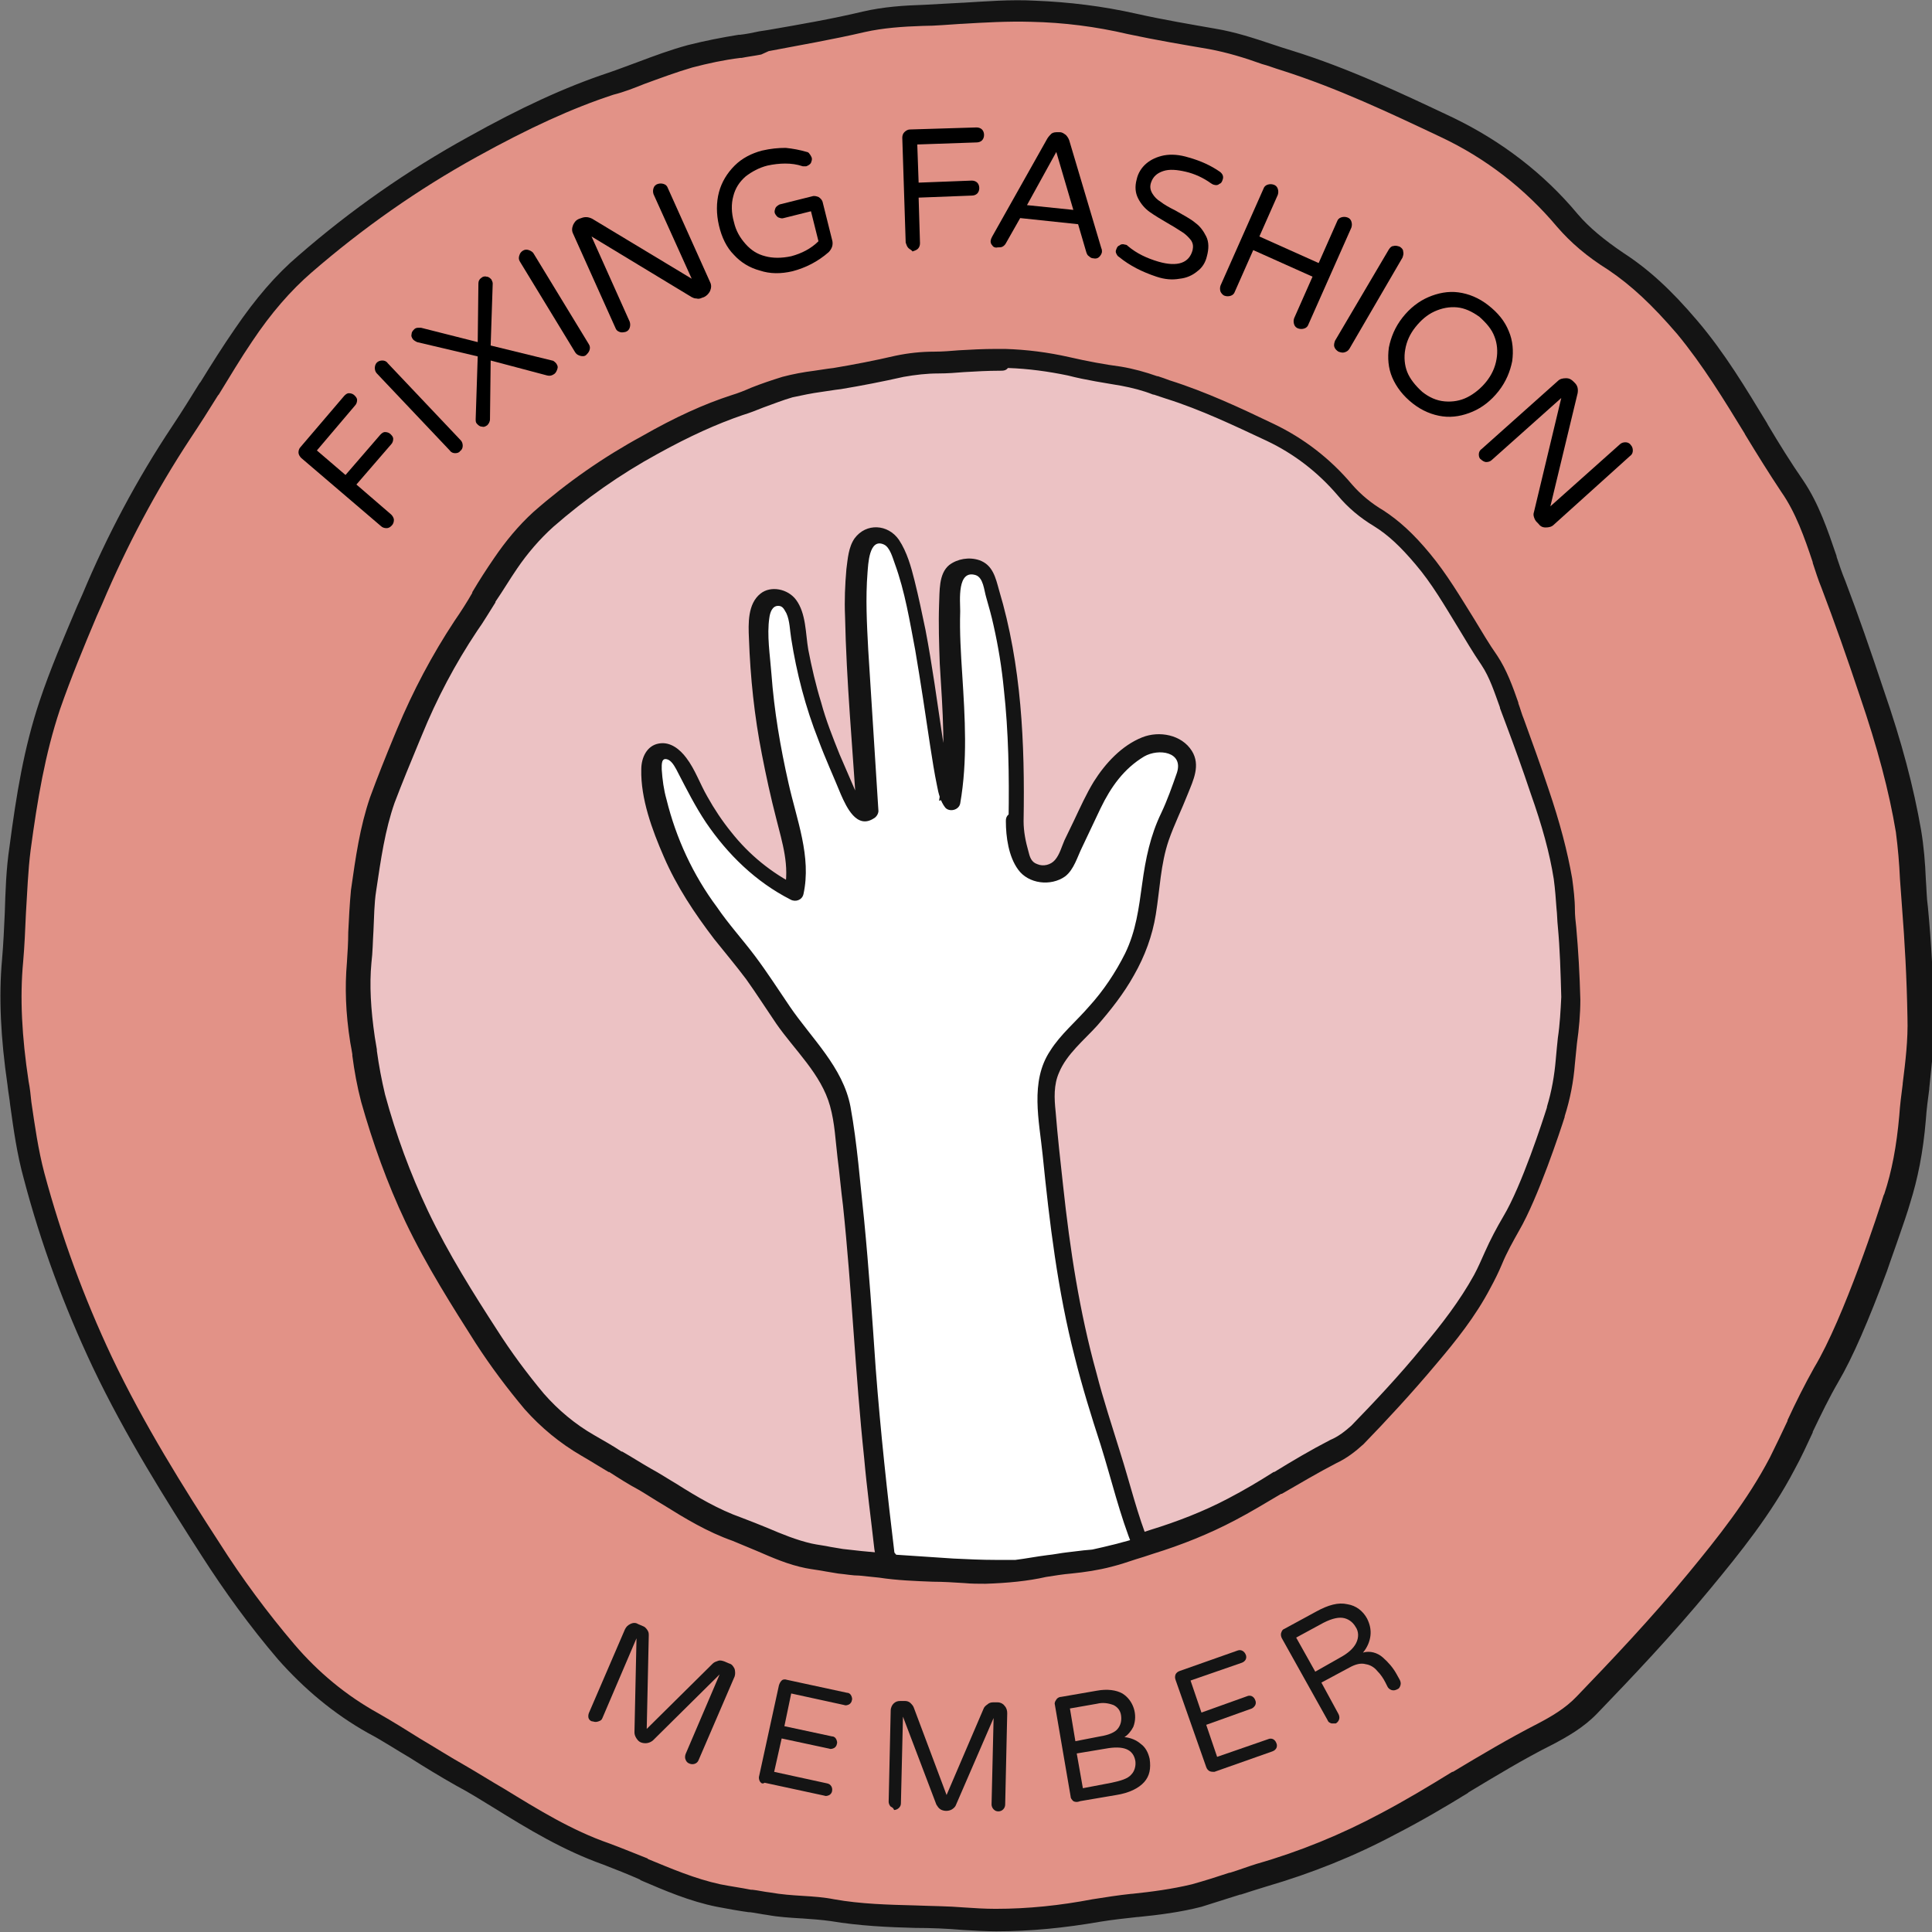<?xml version="1.0" encoding="utf-8"?>
<!-- Generator: Adobe Illustrator 25.0.0, SVG Export Plug-In . SVG Version: 6.00 Build 0)  -->
<svg version="1.1" id="Layer_1" xmlns="http://www.w3.org/2000/svg" xmlns:xlink="http://www.w3.org/1999/xlink" x="0px" y="0px"
	 viewBox="0 0 283.5 283.5" style="enable-background:new 0 0 283.5 283.5;" xml:space="preserve">
<rect x="0" y="0" width="283.5" height="283.5" fill="#808080" stroke="none"/>
<style type="text/css">
	.st0{fill:#FFFFFF;}
	.st1{fill:#ECC2C4;}
	.st2{fill:#E29287;}
	.st3{fill:#141414;}
</style>
<g id="Calque_1">
	<path class="st0" d="M230,133.5c-0.1-1.5-0.2-3-0.4-4.4c-0.7-3.9-1.7-8-3.4-12.9c-1.3-3.6-2.4-6.9-3.6-10.2
		c-0.3-0.8-0.6-1.6-0.9-2.5c-0.8-2.3-1.6-4.6-2.9-6.6c-1.2-1.8-2.4-3.7-3.5-5.5c-1.9-3.2-3.9-6.5-6.4-9.4c-2.3-2.8-4.3-4.6-6.4-6
		c-1.9-1.1-3.5-2.5-4.9-4.2c-3-3.5-6.7-6.4-10.9-8.4c-4.7-2.3-9.8-4.6-15.1-6.3c-0.6-0.2-1.2-0.4-1.8-0.6c-1.6-0.6-3.3-1.1-5-1.4
		c-2.3-0.4-5-0.8-7.7-1.4c-3-0.7-6-1.1-9.1-1.2c-0.4,0-0.9,0-1.3,0c-1.8,0-3.5,0.1-5.3,0.2c-1.2,0.1-2.5,0.2-3.7,0.2
		c-1.8,0-3.6,0.2-5.4,0.6c-3,0.7-6.1,1.3-9.1,1.8l-0.8,0.1c-0.7,0.1-1.3,0.2-2,0.3c-1.5,0.2-3,0.5-4.5,0.9c-1.5,0.4-3,1-4.5,1.5
		c-1,0.4-2,0.7-3,1.1c-3.9,1.3-8,3.2-12.8,5.9C90,68.4,84.8,72,80,76.2c-2.1,1.9-4,4.1-5.6,6.4c-1.1,1.6-2.2,3.3-3.2,5
		c-0.9,1.4-1.8,2.8-2.7,4.2c-3.2,4.9-6,10.1-8.3,15.5l-0.5,1.2c-1.2,2.9-2.5,5.9-3.5,8.8c-1.5,4.2-2.1,8.5-2.7,13.3
		c-0.3,2-0.3,4.1-0.4,6c-0.1,1.5-0.1,3-0.3,4.6c-0.3,3.4-0.1,7.1,0.5,11.3c0.1,0.6,0.2,1.3,0.3,1.9c0.3,2.2,0.7,4.5,1.2,6.6
		c1.6,6,3.7,11.8,6.4,17.3c3.1,6.4,6.8,12.4,10.2,17.6c2.1,3.3,4.5,6.5,7.1,9.6c2.2,2.6,4.9,4.8,7.8,6.5c1.3,0.8,2.7,1.6,4,2.4
		c1.4,0.9,2.9,1.8,4.3,2.6c1.2,0.7,2.5,1.5,3.7,2.2c3.1,1.9,6.4,3.9,9.9,5.1c1.3,0.5,2.5,1,3.7,1.5c2.2,0.9,4.4,1.9,6.8,2.4
		c1,0.2,2,0.4,2.9,0.5c0.6,0.1,1.2,0.2,1.8,0.3c1,0.1,1.9,0.2,2.9,0.3c1,0,2.1,0.1,3.1,0.3c2.5,0.4,5.1,0.5,7.7,0.6
		c1.5,0,3.1,0.1,4.7,0.2c3.6,0.3,7.4,0,12.1-0.8c1.3-0.2,2.5-0.4,3.8-0.5c1.9-0.2,3.8-0.5,5.6-0.9c1.2-0.3,2.4-0.7,3.5-1.1
		c0.8-0.3,1.7-0.6,2.6-0.8c4-1.2,8-2.8,11.7-4.7c2.3-1.2,4.6-2.6,6.8-4c2.6-1.6,5.3-3.2,8.1-4.6c1.3-0.6,2.5-1.5,3.6-2.5
		c3.2-3.4,7-7.4,10.6-11.7c2.7-3.3,5.6-6.8,7.7-10.8c0.6-1.1,1.1-2.3,1.7-3.5c0.8-1.7,1.6-3.4,2.6-5.1c3-5,6.5-16.1,6.6-16.4
		c0.7-2.4,1.2-4.9,1.4-7.4c0.1-1,0.2-2.1,0.3-3.1c0.3-2.1,0.4-4.1,0.5-6.2c-0.1-3.7-0.2-7.1-0.5-10.5
		C230.1,135.2,230.1,134.4,230,133.5z"/>
	<path class="st1" d="M230,133.5c-0.1-1.5-0.2-3-0.4-4.4c-0.7-3.9-1.7-8-3.4-12.9c-1.3-3.6-2.4-6.9-3.6-10.2
		c-0.3-0.8-0.6-1.6-0.9-2.5c-0.8-2.3-1.6-4.6-2.9-6.6c-1.2-1.8-2.4-3.7-3.5-5.5c-1.9-3.2-3.9-6.5-6.4-9.4c-2.3-2.8-4.3-4.6-6.4-6
		c-1.9-1.1-3.5-2.5-4.9-4.2c-3-3.5-6.7-6.4-10.9-8.4c-4.7-2.3-9.8-4.6-15.1-6.3c-0.6-0.2-1.2-0.4-1.8-0.6c-1.6-0.6-3.3-1.1-5-1.4
		c-2.3-0.4-5-0.8-7.7-1.4c-3-0.7-6-1.1-9.1-1.2c-0.4,0-0.9,0-1.3,0c-1.8,0-3.5,0.1-5.3,0.2c-1.2,0.1-2.5,0.2-3.7,0.2
		c-1.8,0-3.6,0.2-5.4,0.6c-3,0.7-6.1,1.3-9.1,1.8l-0.8,0.1c-0.7,0.1-1.3,0.2-2,0.3c-1.5,0.2-3,0.5-4.5,0.9c-1.5,0.4-3,1-4.5,1.5
		c-1,0.4-2,0.7-3,1.1c-3.9,1.3-8,3.2-12.8,5.9C90,68.4,84.8,72,80,76.2c-2.1,1.9-4,4.1-5.6,6.4c-1.1,1.6-2.2,3.3-3.2,5
		c-0.9,1.4-1.8,2.8-2.7,4.2c-3.2,4.9-6,10.1-8.3,15.5l-0.5,1.2c-1.2,2.9-2.5,5.9-3.5,8.8c-1.5,4.2-2.1,8.5-2.7,13.3
		c-0.3,2-0.3,4.1-0.4,6c-0.1,1.5-0.1,3-0.3,4.6c-0.3,3.4-0.1,7.1,0.5,11.3c0.1,0.6,0.2,1.3,0.3,1.9c0.3,2.2,0.7,4.5,1.2,6.6
		c1.6,6,3.7,11.8,6.4,17.3c3.1,6.4,6.8,12.4,10.2,17.6c2.1,3.3,4.5,6.5,7.1,9.6c2.2,2.6,4.9,4.8,7.8,6.5c1.3,0.8,2.7,1.6,4,2.4
		c1.4,0.9,2.9,1.8,4.3,2.6c1.2,0.7,2.5,1.5,3.7,2.2c3.1,1.9,6.4,3.9,9.9,5.1c1.3,0.5,2.5,1,3.7,1.5c2.2,0.9,4.4,1.9,6.8,2.4
		c1,0.2,2,0.4,2.9,0.5c0.6,0.1,1.2,0.2,1.8,0.3c1,0.1,1.9,0.2,2.9,0.3c1,0,2.1,0.1,3.1,0.3c2.5,0.4,5.1,0.5,7.7,0.6
		c1.5,0,3.1,0.1,4.7,0.2c3.6,0.3,7.4,0,12.1-0.8c1.3-0.2,2.5-0.4,3.8-0.5c1.9-0.2,3.8-0.5,5.6-0.9c1.2-0.3,2.4-0.7,3.5-1.1
		c0.8-0.3,1.7-0.6,2.6-0.8c4-1.2,8-2.8,11.7-4.7c2.3-1.2,4.6-2.6,6.8-4c2.6-1.6,5.3-3.2,8.1-4.6c1.3-0.6,2.5-1.5,3.6-2.5
		c3.2-3.4,7-7.4,10.6-11.7c2.7-3.3,5.6-6.8,7.7-10.8c0.6-1.1,1.1-2.3,1.7-3.5c0.8-1.7,1.6-3.4,2.6-5.1c3-5,6.5-16.1,6.6-16.4
		c0.7-2.4,1.2-4.9,1.4-7.4c0.1-1,0.2-2.1,0.3-3.1c0.3-2.1,0.4-4.1,0.5-6.2c-0.1-3.7-0.2-7.1-0.5-10.5
		C230.1,135.2,230.1,134.4,230,133.5z"/>
	<path class="st2" d="M281,133c-0.1-1.3-0.2-2.7-0.3-4c-0.1-2.4-0.3-4.8-0.7-7.1c-1-6.1-2.7-12.6-5.4-20.3
		c-1.9-5.6-3.7-10.7-5.6-15.8c-0.5-1.2-0.9-2.5-1.3-3.7c-1.3-3.7-2.6-7.5-4.7-10.7c-1.9-2.7-3.6-5.6-5.3-8.4c-3-5-6.1-10.2-10-14.8
		c-3.8-4.5-6.9-7.4-10.5-9.7c-3-1.9-5.3-3.8-7.1-6c-4.9-5.7-10.9-10.4-17.6-13.7c-7.4-3.6-15.3-7.3-23.6-9.9
		c-0.9-0.3-1.9-0.6-2.8-0.9c-2.6-0.9-5.3-1.8-8.1-2.2c-3.5-0.6-7.7-1.3-11.8-2.2c-4.8-1.1-9.6-1.7-14.5-1.8c-3.5-0.1-7,0.1-10.4,0.4
		c-1.9,0.1-3.8,0.3-5.6,0.3c-3,0.1-6,0.3-8.8,0.9c-4.6,1.1-9.4,1.9-14,2.8l-1.2,0.2c-1,0.2-2,0.3-3,0.5c-2.4,0.3-4.8,0.8-7.2,1.4
		c-2.5,0.7-4.9,1.6-7.2,2.5c-1.5,0.6-3,1.1-4.5,1.6c-6.2,2.1-12.6,5-20.2,9.2c-8.8,4.9-17,10.6-24.6,17.2c-3.1,2.7-6.1,6.1-9,10.4
		c-1.8,2.6-3.4,5.2-5,7.8c-1.3,2.1-2.7,4.3-4.1,6.4c-5.1,7.7-9.5,15.9-13,24.4l-0.8,1.8c-1.9,4.5-3.9,9.1-5.5,13.8
		C5,110.3,4,117,2.9,124.5c-0.4,3.2-0.6,6.4-0.7,9.6c-0.1,2.3-0.2,4.6-0.4,6.9c-0.5,5.4-0.2,11.3,0.8,18c0.2,1,0.3,2,0.4,3
		c0.5,3.5,1,7.1,2,10.6c2.5,9.4,5.9,18.5,10,27.2c4.8,10,10.7,19.4,15.9,27.5c3.4,5.3,7.1,10.3,11.1,15.1c3.6,4.2,7.9,7.8,12.7,10.5
		c2.1,1.2,4.1,2.4,6.1,3.7c2.2,1.4,4.5,2.7,6.8,4c1.9,1.1,3.8,2.2,5.6,3.4c4.9,3,10,6.1,15.7,8.2c1.9,0.7,3.8,1.5,5.6,2.3
		c3.5,1.5,7.1,3,10.9,3.8c1.6,0.3,3.1,0.6,4.7,0.8c0.9,0.1,1.8,0.3,2.7,0.4c1.6,0.2,3.2,0.4,4.8,0.5c1.5,0.1,3,0.2,4.5,0.4
		c4.1,0.7,8.2,0.8,12.2,0.9c2.3,0.1,4.7,0.1,7.1,0.3c1.6,0.1,3.1,0.2,4.7,0.2c4.9,0,9.7-0.5,14.5-1.4c1.9-0.3,3.8-0.5,5.7-0.8
		c3-0.3,6.1-0.7,9.1-1.5c1.9-0.5,3.8-1.1,5.6-1.7c1.3-0.4,2.6-0.9,3.9-1.3c6.4-1.9,12.6-4.4,18.5-7.5c3.6-1.9,7.2-4.1,10.7-6.2
		c4-2.4,8.2-4.9,12.4-7c2-1,4.3-2.3,6.2-4.3c5-5.2,10.9-11.5,16.5-18.2c4.3-5.2,8.8-10.7,12.1-17.1c0.9-1.8,1.8-3.6,2.6-5.4
		c1.2-2.6,2.5-5.2,3.9-7.6c4.8-8,10.4-25.8,10.4-25.9c1.1-3.4,1.8-7.2,2.2-11.9c0.1-1.6,0.3-3.1,0.5-4.7c0.4-3.2,0.8-6.5,0.7-9.9
		C281.7,143.6,281.4,138.2,281,133z M230.3,152.9c-0.1,1-0.2,2-0.3,3.1c-0.2,2.5-0.6,5-1.4,7.4c-0.1,0.3-3.6,11.4-6.6,16.4
		c-0.9,1.6-1.8,3.3-2.6,5.1c-0.5,1.1-1.1,2.3-1.7,3.5c-2.1,4-4.9,7.5-7.7,10.8c-3.6,4.3-7.4,8.3-10.6,11.7c-1,1-2.3,1.8-3.6,2.5
		c-2.8,1.4-5.5,3-8.1,4.6c-2.2,1.3-4.5,2.7-6.8,4c-3.7,2-7.6,3.5-11.7,4.7c-0.9,0.3-1.7,0.6-2.6,0.8c-1.2,0.4-2.3,0.8-3.5,1.1
		c-1.9,0.4-3.7,0.8-5.6,0.9c-1.2,0.1-2.5,0.3-3.8,0.5c-4.6,0.8-8.5,1.1-12.1,0.8c-1.6-0.1-3.1-0.2-4.7-0.2c-2.5-0.1-5.1-0.2-7.7-0.6
		c-1-0.2-2-0.3-3.1-0.3c-1,0-1.9-0.1-2.9-0.3c-0.6-0.1-1.2-0.2-1.8-0.3c-1-0.2-2-0.3-2.9-0.5c-2.3-0.5-4.6-1.4-6.8-2.4
		c-1.2-0.5-2.5-1-3.7-1.5c-3.5-1.3-6.8-3.2-9.9-5.1c-1.2-0.7-2.4-1.5-3.7-2.2c-1.5-0.8-2.9-1.7-4.3-2.6c-1.3-0.8-2.6-1.6-4-2.4
		c-3-1.7-5.6-3.9-7.8-6.4c-2.6-3-4.9-6.2-7.1-9.6c-3.3-5.2-7.1-11.2-10.2-17.6c-2.6-5.6-4.8-11.4-6.4-17.3c-0.5-2.2-1-4.4-1.2-6.6
		c-0.1-0.6-0.2-1.3-0.3-1.9c-0.7-4.2-0.8-7.9-0.5-11.3c0.1-1.5,0.2-3.1,0.3-4.6c0.1-2,0.2-4,0.4-6c0.6-4.8,1.3-9.1,2.7-13.3
		c1-3,2.3-6,3.5-8.8l0.5-1.2c2.3-5.4,5-10.6,8.3-15.5c0.9-1.4,1.8-2.8,2.7-4.2c1-1.6,2.1-3.4,3.2-5c1.6-2.4,3.4-4.5,5.6-6.4
		c4.8-4.2,10-7.9,15.6-10.9c4.9-2.7,8.9-4.6,12.8-5.9c1-0.3,2-0.7,3-1.1c1.5-0.6,3-1.1,4.5-1.6c1.5-0.4,3-0.7,4.5-0.9
		c0.7-0.1,1.3-0.2,2-0.3l0.8-0.1c3-0.5,6.1-1.1,9.1-1.8c1.8-0.4,3.6-0.5,5.4-0.6c1.2,0,2.5-0.1,3.7-0.2c1.7-0.1,3.5-0.2,5.3-0.2
		c0.4,0,0.9,0,1.3,0c3.1,0.1,6.1,0.5,9.1,1.2c2.7,0.6,5.4,1.1,7.7,1.4c1.7,0.3,3.4,0.8,5,1.4c0.6,0.2,1.2,0.4,1.8,0.6
		c5.3,1.6,10.3,4,15.1,6.3c4.2,2,7.9,4.9,10.9,8.4c1.4,1.6,3.1,3,4.9,4.2c2.2,1.4,4.1,3.2,6.4,6c2.4,2.9,4.4,6.2,6.4,9.4
		c1.1,1.8,2.2,3.7,3.5,5.5c1.3,1.9,2.1,4.3,2.9,6.6c0.3,0.8,0.6,1.6,0.9,2.5c1.2,3.3,2.4,6.5,3.6,10.2c1.7,4.9,2.8,9,3.4,12.9
		c0.2,1.5,0.4,2.9,0.4,4.4c0.1,0.9,0.1,1.8,0.2,2.6c0.3,3.3,0.5,6.7,0.5,10.5C230.8,148.8,230.6,150.9,230.3,152.9z"/>
	<path class="st3" d="M146.2,283.4c-1.6,0-3.3-0.1-4.9-0.2c-2.3-0.2-4.7-0.3-7-0.3h0c-4-0.1-8.2-0.3-12.4-1
		c-1.4-0.2-2.9-0.3-4.3-0.4h-0.1c-1.6-0.1-3.3-0.2-4.9-0.5c-0.8-0.1-1.7-0.3-2.5-0.4l-0.2,0c-1.5-0.2-3.1-0.5-4.7-0.8
		c-4-0.8-7.7-2.4-11.2-3.9l-0.1-0.1c-1.8-0.8-3.6-1.5-5.4-2.2c-5.9-2.1-11-5.2-16-8.3c-1.8-1.1-3.7-2.3-5.6-3.3
		c-2.3-1.3-4.6-2.7-6.8-4.1c-1.9-1.1-4-2.5-6.1-3.6c-5-2.8-9.4-6.5-13.2-10.8c-4.1-4.8-7.8-9.9-11.2-15.2
		c-5.2-8.1-11.2-17.6-16-27.7C9.4,191.7,6,182.5,3.5,173c-1-3.6-1.5-7.2-2-10.8c-0.1-1-0.3-2-0.4-3c-1-6.9-1.3-12.9-0.8-18.4
		c0.2-2.3,0.3-4.6,0.4-6.8c0.1-3.2,0.2-6.5,0.7-9.8c1-7.6,2.1-14.4,4.4-21.3c1.6-4.8,3.6-9.4,5.5-13.9l0.8-1.8
		c3.6-8.6,8-16.9,13.2-24.7c1.4-2.1,2.7-4.2,4-6.3l0.1-0.1c1.6-2.6,3.3-5.3,5.1-7.9c3-4.4,6-7.9,9.3-10.7c7.7-6.7,16-12.5,24.9-17.4
		c7.7-4.3,14.2-7.3,20.5-9.4c1.5-0.5,3-1.1,4.4-1.6c2.4-0.9,4.8-1.8,7.4-2.5c2.4-0.6,4.9-1.1,7.4-1.5l0.2,0c0.9-0.1,1.9-0.3,2.8-0.5
		l1.3-0.2c4.6-0.8,9.3-1.6,13.9-2.7c3-0.7,6-0.9,9.1-1c1.8-0.1,3.7-0.2,5.5-0.3h0.1c3.4-0.2,7-0.5,10.6-0.3c5,0.2,9.9,0.8,14.8,1.9
		c4,0.9,8.2,1.6,11.6,2.2c3,0.5,5.7,1.4,8.4,2.3h0c0.9,0.3,1.8,0.6,2.8,0.9c8.4,2.6,16.4,6.4,23.8,9.9c7,3.4,13.2,8.1,18.2,14.1
		c1.7,2,3.9,3.8,6.7,5.7c3.7,2.4,7,5.4,10.9,10c4,4.7,7.1,9.9,10.2,15l0.1,0.2c1.6,2.7,3.4,5.6,5.2,8.2c2.3,3.4,3.6,7.3,4.9,11.1
		l0,0.1c0.4,1.2,0.8,2.4,1.3,3.6c1.9,5,3.7,10.2,5.6,15.9c2.7,7.8,4.4,14.3,5.5,20.6c0.4,2.4,0.6,4.8,0.7,7.3c0.1,1.2,0.1,2.6,0.3,4
		l0,0c0.5,5.2,0.8,10.6,0.9,16.5c0.1,3.5-0.4,6.9-0.7,10.1v0.1c-0.2,1.5-0.4,3-0.5,4.5c-0.4,4.8-1.2,8.7-2.3,12.2h0
		c-0.6,2.2-3.4,9.9-3.4,10c-2.7,7.3-5.1,12.8-7.1,16.2c-1.4,2.4-2.6,4.9-3.8,7.4l0,0.1c-0.8,1.7-1.7,3.7-2.7,5.5
		c-3.4,6.5-8,12.2-12.3,17.4c-5.6,6.8-11.5,13-16.6,18.3c-2,2.1-4.5,3.5-6.6,4.6c-4.2,2.1-8.3,4.6-12.3,7l-0.1,0.1
		c-3.4,2.1-7,4.2-10.7,6.1c-6,3.2-12.3,5.7-18.8,7.6c-1.3,0.4-2.6,0.8-3.8,1.2l-0.1,0c-1.9,0.6-3.8,1.2-5.7,1.8
		c-3.1,0.8-6.3,1.2-9.3,1.5h-0.1c-1.8,0.2-3.7,0.4-5.5,0.7C156.2,282.9,151.2,283.4,146.2,283.4z M117.8,278.2
		c1.6,0.1,3.1,0.2,4.6,0.5c3.9,0.7,8,0.8,11.9,0.9h0c2.4,0.1,4.8,0.1,7.2,0.3c1.5,0.1,3,0.2,4.6,0.2c4.8,0,9.5-0.5,14.2-1.4
		c1.9-0.3,3.8-0.6,5.7-0.8h0.1c2.9-0.3,5.9-0.7,8.8-1.4c1.8-0.5,3.7-1.1,5.5-1.7l0.1,0c1.3-0.4,2.6-0.9,3.9-1.3
		c6.3-1.8,12.4-4.3,18.2-7.4c3.6-1.9,7.1-4,10.5-6.1l0.1,0c4-2.4,8.2-4.9,12.5-7.1c1.9-1,4-2.2,5.7-4c5-5.2,10.9-11.4,16.4-18.1
		c4.2-5.1,8.6-10.6,11.9-16.9c0.9-1.8,1.8-3.7,2.6-5.4l0-0.1c1.2-2.6,2.5-5.2,3.9-7.7c4.4-7.3,9.6-23.3,10.2-25.3l0,0l0.1-0.2
		c1.1-3.3,1.8-7,2.2-11.5c0.1-1.5,0.3-3.1,0.5-4.6v-0.1c0.4-3.2,0.8-6.4,0.7-9.7c-0.1-5.8-0.4-11.1-0.8-16.2l0,0
		c-0.1-1.4-0.2-2.8-0.3-4.1c-0.1-2.3-0.3-4.6-0.6-6.9c-1-6-2.7-12.4-5.3-20c-1.9-5.7-3.7-10.8-5.6-15.8c-0.5-1.2-0.9-2.5-1.3-3.7
		l0-0.1c-1.2-3.6-2.5-7.3-4.6-10.3c-1.8-2.7-3.6-5.6-5.3-8.4l-0.1-0.2c-3-4.9-6.1-10-9.9-14.6c-3.7-4.3-6.7-7.1-10.1-9.4
		c-3.2-2-5.5-4-7.5-6.3c-4.7-5.6-10.5-10.1-17.1-13.2c-7.4-3.5-15.2-7.2-23.4-9.8c-1-0.3-2-0.7-2.8-0.9h0c-2.5-0.9-5.1-1.7-7.8-2.2
		c-3.5-0.6-7.7-1.3-11.9-2.2c-4.7-1.1-9.4-1.7-14.2-1.8c-3.4-0.1-6.9,0.1-10.2,0.3h-0.1c-1.8,0.1-3.7,0.3-5.6,0.3
		c-3,0.1-5.8,0.3-8.5,0.9c-4.7,1.1-9.4,1.9-14.1,2.8L111.7,8c-1,0.2-1.9,0.3-2.9,0.5l-0.2,0c-2.4,0.3-4.7,0.8-7,1.4
		c-2.4,0.7-4.8,1.6-7,2.4c-1.5,0.6-3,1.2-4.6,1.6c-6.1,2-12.4,4.9-20,9.1c-8.7,4.8-16.8,10.5-24.3,17c-3,2.6-5.9,5.9-8.7,10.1
		c-1.7,2.5-3.3,5.2-4.9,7.8L32,58c-1.3,2.1-2.7,4.3-4.1,6.4c-5,7.6-9.3,15.7-12.9,24.2l-0.8,1.8c-1.9,4.5-3.8,9.1-5.4,13.7
		c-2.2,6.6-3.3,13.2-4.3,20.6c-0.4,3.1-0.5,6.3-0.7,9.4c-0.1,2.3-0.2,4.7-0.4,7c-0.5,5.3-0.2,11,0.8,17.6c0.2,1,0.3,2,0.4,3
		c0.5,3.4,1,7,1.9,10.4c2.5,9.3,5.8,18.3,9.9,27c4.7,9.9,10.6,19.3,15.8,27.3c3.3,5.2,7,10.2,11,14.9c3.5,4.1,7.6,7.5,12.3,10.1
		c2.1,1.2,4.2,2.5,6.1,3.7c2.2,1.3,4.4,2.7,6.7,4c1.9,1.1,3.8,2.3,5.7,3.4c4.9,3,9.9,6.1,15.4,8c1.9,0.7,3.8,1.5,5.6,2.2l0.1,0.1
		c3.4,1.4,6.9,2.9,10.6,3.7c1.5,0.3,3,0.5,4.5,0.8l0.2,0c0.9,0.1,1.7,0.3,2.6,0.4C114.7,278,116.2,278.1,117.8,278.2l-0.1,1.6
		L117.8,278.2z M144.6,232.4c-1,0-2.1,0-3.1-0.1c-1.5-0.1-3.2-0.2-4.6-0.2c-2.6-0.1-5.3-0.2-7.9-0.6c-1-0.1-1.9-0.2-2.9-0.3h0
		c-1,0-2-0.2-3.1-0.3c-0.6-0.1-1.2-0.2-1.8-0.3c-1-0.2-2-0.3-3-0.5c-2.5-0.5-4.8-1.5-7.1-2.5c-1.2-0.5-2.4-1-3.6-1.5
		c-3.7-1.3-7-3.3-10.2-5.3c-1.2-0.7-2.4-1.5-3.6-2.2c-1.5-0.8-2.9-1.7-4.3-2.6l-0.1,0c-1.2-0.7-2.6-1.6-4-2.4
		c-3.1-1.8-5.9-4.1-8.3-6.8c-2.6-3.1-5-6.3-7.2-9.7c-3.3-5.2-7.2-11.3-10.3-17.8c-2.7-5.7-4.8-11.6-6.5-17.6c-0.6-2.3-1-4.5-1.3-6.8
		l0-0.2c-0.1-0.6-0.2-1.2-0.3-1.7c-0.7-4.4-0.8-8.2-0.5-11.7c0.1-1.5,0.2-3,0.2-4.5c0.1-2,0.2-4.1,0.4-6.2c0.7-4.9,1.3-9.2,2.8-13.6
		c1.1-3,2.3-6,3.5-8.9l0.5-1.2c2.3-5.5,5.1-10.8,8.4-15.8c0.9-1.3,1.8-2.7,2.6-4.1l0-0.1c1-1.7,2.1-3.4,3.2-5
		c1.7-2.5,3.6-4.8,5.8-6.8c4.9-4.3,10.2-8,15.9-11.1c4.9-2.8,9.1-4.7,13.1-6c1-0.3,2-0.7,2.9-1.1h0c1.5-0.6,3-1.1,4.6-1.6
		c1.5-0.4,3.1-0.7,4.7-0.9c0.6-0.1,1.3-0.2,2-0.3l0.8-0.1c3-0.5,6.1-1.1,9.1-1.8c1.9-0.4,3.8-0.6,5.7-0.6c1.2,0,2.4-0.1,3.6-0.2
		c1.7-0.1,3.6-0.2,5.4-0.2c0.5,0,0.9,0,1.4,0c3.2,0.1,6.3,0.5,9.4,1.2c2.6,0.6,5.3,1.1,7.6,1.4c1.8,0.3,3.6,0.8,5.3,1.4l0.1,0
		c0.6,0.2,1.2,0.4,1.7,0.6c5.4,1.7,10.5,4.1,15.3,6.4c4.4,2.1,8.3,5.1,11.5,8.9c1.3,1.5,2.9,2.8,4.6,3.8c2.3,1.5,4.4,3.4,6.8,6.3
		c2.5,3,4.5,6.4,6.5,9.6c1.1,1.8,2.2,3.7,3.4,5.4c1.4,2.1,2.3,4.6,3.1,6.9l0,0.1c0.3,0.8,0.5,1.6,0.8,2.3c1.2,3.3,2.4,6.6,3.6,10.2
		c1.7,5,2.8,9.2,3.5,13.2c0.2,1.5,0.4,3.1,0.4,4.6c0,0.8,0.1,1.7,0.2,2.6c0.3,3.4,0.5,6.8,0.6,10.6c0,2.1-0.2,4.3-0.5,6.4l-1.6-0.2
		l1.6,0.2c-0.1,0.9-0.2,2-0.3,3c-0.2,2.6-0.7,5.2-1.5,7.7l0,0.1c-0.6,1.9-3.9,11.9-6.7,16.7c-0.9,1.6-1.8,3.2-2.5,4.9
		c-0.5,1.2-1.1,2.4-1.7,3.5c-2.2,4.2-5.1,7.8-7.9,11.1c-3.6,4.3-7.4,8.4-10.7,11.8c-1.2,1.1-2.5,2.1-4,2.8c-2.7,1.4-5.4,3-8,4.5
		l-0.1,0c-2.2,1.3-4.5,2.7-6.8,3.9c-3.8,2-7.8,3.6-12,4.9c-0.9,0.3-1.8,0.6-2.5,0.8c-1.2,0.4-2.4,0.8-3.6,1.1
		c-1.9,0.5-3.9,0.8-5.9,1c-1.2,0.1-2.4,0.3-3.7,0.5C150.9,232,147.8,232.3,144.6,232.4L144.6,232.4z M146.7,54.4
		c-1.7,0-3.5,0.1-5.2,0.2c-1.2,0.1-2.5,0.2-3.8,0.2c-1.7,0-3.4,0.2-5.1,0.5c-3.1,0.7-6.2,1.3-9.2,1.8l-0.8,0.1
		c-0.7,0.1-1.4,0.2-2,0.3c-1.5,0.2-2.9,0.5-4.3,0.8c-1.4,0.4-2.9,1-4.3,1.5h0c-1,0.4-2,0.8-3,1.1c-3.8,1.3-7.8,3.1-12.5,5.7
		c-5.5,3-10.6,6.6-15.3,10.7c-2,1.8-3.8,3.9-5.3,6.1c-1.1,1.6-2.1,3.3-3.2,4.9l0,0.1c-0.9,1.4-1.7,2.8-2.7,4.2
		c-3.2,4.8-5.9,9.9-8.1,15.3l-0.5,1.2c-1.2,2.9-2.4,5.8-3.5,8.7c-1.4,4-2,8.2-2.7,12.9c-0.3,1.9-0.3,3.9-0.4,5.9
		c-0.1,1.5-0.1,3.1-0.3,4.7c-0.3,3.2-0.1,6.8,0.5,10.9c0.1,0.6,0.2,1.2,0.3,1.8l0,0.2c0.3,2.2,0.7,4.3,1.2,6.4
		c1.6,5.9,3.7,11.6,6.3,17.1c3,6.3,6.8,12.3,10.1,17.4c2.1,3.3,4.4,6.4,6.9,9.4c2.1,2.4,4.6,4.5,7.4,6.1c1.4,0.8,2.8,1.6,4,2.4
		l0.1,0c1.4,0.8,2.8,1.7,4.2,2.5c1.3,0.7,2.5,1.5,3.7,2.2c3,1.9,6.2,3.8,9.6,5c1.3,0.5,2.6,1,3.8,1.5c2.1,0.9,4.3,1.8,6.5,2.3
		c0.9,0.2,1.9,0.3,2.8,0.5c0.6,0.1,1.2,0.2,1.8,0.3c0.9,0.1,1.8,0.2,2.7,0.3h0c1.1,0.1,2.2,0.2,3.2,0.3c2.4,0.4,5,0.5,7.4,0.6
		c1.5,0,3.1,0.1,4.7,0.2c3.5,0.3,7.2,0,11.7-0.8c1.3-0.2,2.7-0.4,3.9-0.5c1.8-0.2,3.6-0.4,5.4-0.9c1.1-0.3,2.3-0.7,3.4-1.1
		c0.8-0.3,1.8-0.6,2.7-0.9c3.9-1.2,7.8-2.7,11.4-4.6c2.3-1.2,4.5-2.5,6.7-3.9l0.1,0c2.6-1.6,5.3-3.2,8.2-4.7
		c1.2-0.5,2.2-1.3,3.1-2.1c3.2-3.3,7-7.3,10.5-11.6c2.7-3.2,5.4-6.7,7.5-10.5c0.6-1.1,1.1-2.3,1.6-3.4c0.8-1.8,1.7-3.5,2.7-5.2
		c2.7-4.5,5.8-14.1,6.4-16l0-0.1c0.7-2.3,1.1-4.6,1.3-7c0.1-1.1,0.2-2.2,0.3-3.1c0.3-2,0.4-4,0.5-6c-0.1-3.7-0.2-7.1-0.5-10.3
		c-0.1-0.9-0.1-1.9-0.2-2.7c-0.1-1.4-0.2-2.8-0.4-4.3c-0.6-3.8-1.7-7.8-3.4-12.6c-1.2-3.6-2.4-6.9-3.6-10.1
		c-0.3-0.8-0.6-1.6-0.9-2.4l0-0.1c-0.8-2.2-1.5-4.4-2.7-6.2c-1.3-1.9-2.4-3.8-3.5-5.6c-1.9-3.1-3.8-6.4-6.2-9.2
		c-2.2-2.6-4-4.3-6.1-5.6c-2-1.2-3.8-2.7-5.3-4.5c-2.9-3.4-6.4-6.1-10.4-8c-4.7-2.2-9.7-4.6-14.8-6.2c-0.6-0.2-1.2-0.4-1.8-0.6
		l-0.1,0c-1.5-0.6-3.1-1-4.7-1.3c-2.3-0.4-5.1-0.8-7.8-1.5c-2.9-0.6-5.8-1-8.8-1.1C147.6,54.4,147.2,54.4,146.7,54.4L146.7,54.4
		L146.7,54.4z"/>
	<path class="st3" d="M86.4,252.2c-0.1-0.2-0.1-0.5,0-0.8l5.3-12.3c0.2-0.4,0.4-0.6,0.8-0.8c0.4-0.2,0.8-0.2,1.1,0l0.7,0.3
		c0.3,0.1,0.5,0.3,0.7,0.6c0.2,0.3,0.2,0.5,0.2,0.8l-0.3,13.7l9.7-9.6c0.2-0.2,0.5-0.3,0.8-0.4c0.3-0.1,0.6,0,0.9,0.1l0.7,0.3
		c0.4,0.1,0.6,0.4,0.8,0.8c0.1,0.4,0.1,0.8,0,1.1l-5.3,12.3c-0.2,0.5-0.8,0.7-1.3,0.5c0,0,0,0,0,0c-0.3-0.1-0.5-0.3-0.6-0.6
		c-0.1-0.2-0.1-0.5,0-0.8l5-11.7l-9.8,9.7c-0.5,0.4-1.1,0.5-1.7,0.3c-0.3-0.1-0.5-0.3-0.7-0.6c-0.2-0.3-0.3-0.6-0.3-0.9l0.3-13.8
		l-5,11.7c-0.1,0.3-0.3,0.4-0.6,0.5c-0.3,0.1-0.5,0.1-0.8,0C86.7,252.6,86.5,252.4,86.4,252.2z"/>
	<path class="st3" d="M111.5,261.4c-0.1-0.2-0.2-0.5-0.1-0.8l2.9-13.3c0.1-0.3,0.2-0.5,0.4-0.7c0.2-0.2,0.5-0.2,0.8-0.1l8.8,1.9
		c0.3,0,0.5,0.2,0.6,0.4c0.1,0.2,0.2,0.5,0.1,0.7c0,0.2-0.2,0.5-0.4,0.6c-0.2,0.1-0.5,0.2-0.7,0.1l-7.8-1.7l-1,4.8l7,1.5
		c0.3,0,0.5,0.2,0.6,0.4c0.1,0.2,0.2,0.5,0.1,0.7c0,0.2-0.2,0.5-0.4,0.6c-0.2,0.1-0.5,0.2-0.7,0.1l-7-1.5l-1.1,4.9l7.8,1.7
		c0.5,0.1,0.8,0.6,0.7,1.1c0,0,0,0,0,0c0,0.2-0.2,0.5-0.4,0.6c-0.2,0.1-0.5,0.2-0.7,0.1l-8.8-1.9
		C111.9,261.8,111.7,261.7,111.5,261.4z"/>
	<path class="st3" d="M130.7,265.1c-0.2-0.2-0.3-0.5-0.3-0.7l0.3-13.4c0-0.4,0.2-0.8,0.4-1c0.3-0.3,0.6-0.4,1-0.4h0.7
		c0.3,0,0.6,0.1,0.8,0.3c0.2,0.2,0.4,0.4,0.5,0.7l4.8,12.8l5.4-12.6c0.1-0.3,0.3-0.5,0.6-0.7c0.2-0.2,0.5-0.3,0.8-0.3h0.7
		c0.4,0,0.8,0.2,1,0.5c0.3,0.3,0.4,0.7,0.4,1.1l-0.3,13.4c0,0.5-0.4,1-1,1c0,0,0,0,0,0c-0.3,0-0.5-0.1-0.7-0.3
		c-0.2-0.2-0.3-0.5-0.3-0.7l0.3-12.7l-5.5,12.7c-0.1,0.3-0.3,0.5-0.6,0.7c-0.5,0.3-1.2,0.3-1.7,0c-0.3-0.2-0.4-0.4-0.6-0.7
		l-4.9-12.9l-0.3,12.7c0,0.3-0.1,0.5-0.3,0.7c-0.2,0.2-0.5,0.3-0.7,0.3C131.1,265.3,130.9,265.2,130.7,265.1z"/>
	<path class="st3" d="M157.5,264.3c-0.2-0.2-0.4-0.4-0.4-0.7l-2.3-13.4c-0.1-0.3,0-0.5,0.2-0.8c0.1-0.2,0.4-0.4,0.7-0.4l5.2-0.9
		c1.6-0.3,2.9-0.1,3.8,0.4c1.6,1,2.3,3.1,1.6,4.9c-0.3,0.6-0.8,1.2-1.3,1.5c0.9,0.1,1.7,0.4,2.4,1c0.7,0.5,1.1,1.3,1.3,2.2
		c0.2,1.4,0,2.5-0.8,3.4c-0.8,0.9-2.2,1.6-4.1,1.9l-5.3,0.9C158,264.5,157.7,264.4,157.5,264.3z M161.4,254.8
		c1.3-0.2,2.2-0.6,2.6-1.1c0.5-0.6,0.6-1.3,0.5-2c-0.1-0.7-0.5-1.2-1.1-1.5c-0.8-0.3-1.6-0.4-2.4-0.2l-4,0.7l0.8,4.8L161.4,254.8z
		 M163.1,261.6c1.4-0.3,2.4-0.6,2.9-1.2c0.5-0.5,0.7-1.3,0.6-2c-0.3-1.7-1.7-2.3-4.4-1.8l-4.2,0.7l0.9,5.1L163.1,261.6z"/>
	<path class="st3" d="M177.5,259.9c-0.2-0.1-0.4-0.3-0.5-0.6l-4.5-12.8c-0.1-0.3-0.1-0.5,0-0.8c0.1-0.2,0.3-0.4,0.6-0.5l8.5-3
		c0.5-0.2,1,0.1,1.2,0.6c0,0,0,0,0,0c0.1,0.2,0.1,0.5,0,0.7c-0.1,0.2-0.3,0.4-0.6,0.5l-7.5,2.6l1.6,4.7l6.7-2.4
		c0.2-0.1,0.5-0.1,0.7,0c0.2,0.1,0.4,0.3,0.5,0.6c0.1,0.2,0.1,0.5,0,0.7c-0.1,0.2-0.3,0.4-0.5,0.5l-6.7,2.4l1.6,4.7l7.5-2.6
		c0.2-0.1,0.5-0.1,0.7,0c0.2,0.1,0.4,0.3,0.5,0.6c0.1,0.2,0.1,0.5,0,0.7c-0.1,0.2-0.3,0.4-0.6,0.5l-8.5,3
		C178,260,177.7,260,177.5,259.9z"/>
	<path class="st3" d="M195.4,252.9c-0.3-0.1-0.5-0.2-0.6-0.5l-6.7-12c-0.1-0.2-0.2-0.5-0.1-0.8c0.1-0.3,0.2-0.5,0.5-0.6l4.6-2.5
		c1.8-1,3.3-1.4,4.6-1.1c1.3,0.2,2.3,1,2.9,2.1c0.4,0.8,0.6,1.6,0.5,2.5c-0.1,0.9-0.5,1.8-1.1,2.5c1-0.3,2.1,0,2.9,0.7
		c0.8,0.7,1.5,1.5,2,2.4l0.5,0.9c0.1,0.2,0.2,0.5,0.1,0.8c-0.1,0.3-0.2,0.5-0.5,0.6c-0.2,0.1-0.5,0.2-0.8,0.1
		c-0.3-0.1-0.5-0.3-0.6-0.5l-0.3-0.6c-0.3-0.6-0.7-1.2-1.2-1.7c-0.4-0.5-1-0.9-1.7-1c-0.7-0.2-1.5,0-2.4,0.5l-4.1,2.2l2.5,4.6
		c0.1,0.2,0.2,0.5,0.1,0.8c-0.1,0.3-0.3,0.5-0.5,0.6C196,252.9,195.7,252.9,195.4,252.9z M196.7,243.2c1.1-0.6,1.9-1.3,2.3-2.1
		c0.4-0.8,0.4-1.7-0.1-2.4c-0.4-0.7-1.1-1.2-1.9-1.3c-0.8-0.1-1.9,0.2-3.3,1l-3.5,1.9l2.8,5L196.7,243.2z"/>
	<path class="st0" d="M148.9,120.5c0.2-12-0.3-23.9-4.1-35.3c-0.1-0.3-0.2-0.5-0.3-0.8c-0.8-1.8-4.8-1.3-5,0.7
		c-1.3,10.8,1.6,22-0.3,32.8c-1.7-1.9-3.7-27.2-7.5-36.4c-0.6-1.4-1.5-3.1-3.3-2.8c-1.2,0.2-2.2,1.2-2.4,2.4
		c-0.9,5.2-0.6,10.4-0.3,15.6l1.4,22.5c-0.7,0.7-1.8-0.4-2.2-1.3c-4.1-9.5-6.8-15.9-8.1-26.1c-0.2-1.6-0.7-3.6-2.3-3.9
		c-0.8-0.2-1.7-0.1-2.2,0.5c-1,1.2-1,3.2-1,4.7c0.4,11.5,2,19.3,4.9,30.5c0.7,2.7,0.8,4.8,0.2,7.5c-7.3-3.5-12.3-10.3-15.8-17.7
		c-0.8-1.8-2.6-4-4.2-2.9c-0.9,0.6-1,2-0.8,3.1c0.6,5.1,2.5,10.7,4.9,15.2c2.3,4.2,5.3,7.9,8.3,11.5c3.5,4.3,5.8,8.7,9.3,13
		c2,2.4,4,4.9,4.9,7.9c0.4,1.4,0.6,2.8,0.8,4.2c4,31.7,2.1,31.4,6.1,63.1l0.9,1.1l12.4,0.8l5.8-0.1l7.2-1.1l4.3-0.5l3.6-0.8l3.5-1
		l-0.6-1.5c-7.6-26-10.1-27.8-13.4-63.2l-0.1-3c0.4-2.5,1.4-4.4,2.7-5.8c5.3-5.6,11.3-11.9,12.3-21c0.5-4.3,1-8.7,2.9-12.6
		c0.5-1,2.4-5.9,2.7-7c0.6-2-1.3-4-3.4-4c-2.4,0-2.4,0-4.6,1.4c-2.3,1.5-4.4,4.4-5.7,7.1l-4.3,9.2c-0.5,1-1.4,1.2-2.5,1.4
		c-1.6,0.2-3.2-0.8-3.6-2.4C149.5,124.4,148.9,123.5,148.9,120.5z"/>
	<path class="st3" d="M150.2,120.5c0.2-11.4-0.3-22.9-3.6-33.9c-0.5-1.8-0.9-3.7-2.9-4.4c-1.5-0.5-3.2-0.2-4.4,0.7
		c-1.6,1.3-1.4,3.9-1.5,5.8c-0.1,2.9,0,5.8,0.1,8.7c0.4,6.7,1,13.5-0.1,20.1l2.2-0.6c0.3,0.3,0-0.2,0,0c-0.1-0.2-0.1-0.5-0.2-0.7
		c-0.2-0.7-0.3-1.3-0.5-2c-0.4-2-0.7-4-1-6c-0.8-5.3-1.5-10.6-2.5-15.8c-0.5-2.4-1-4.8-1.6-7.2c-0.5-2-1.1-4.2-2.3-6
		c-1.6-2.3-4.8-2.5-6.5-0.2c-0.9,1.3-1,3-1.2,4.5c-0.2,2.3-0.3,4.6-0.2,6.9c0.2,9.6,1.1,19.2,1.7,28.8l0.7-1.1c0,0-2.9-6.7-3.2-7.4
		c-1-2.5-2-5-2.7-7.6c-0.8-2.6-1.4-5.2-1.9-7.8c-0.4-2.3-0.3-5.3-1.8-7.3c-1.2-1.6-3.7-2.1-5.2-0.9c-1.9,1.5-1.8,4.4-1.7,6.6
		c0.2,5.7,0.8,11.4,1.9,17c0.6,3.1,1.3,6.3,2.1,9.4c0.9,3.6,2,6.9,1.2,10.7l1.9-0.8c-3.8-1.9-7.1-4.6-9.7-7.9
		c-1.3-1.6-2.5-3.4-3.5-5.2c-1.1-1.9-1.8-4-3.1-5.7c-0.9-1.2-2.3-2.4-4-2.1c-1.8,0.3-2.6,2.1-2.6,3.8c-0.1,4.3,1.6,8.9,3.3,12.8
		c1.9,4.4,4.5,8.3,7.4,12.1c1.6,2,3.2,3.9,4.7,5.9c1.5,2.1,2.9,4.3,4.4,6.5c2.7,3.9,6.6,7.4,7.9,12.1c0.7,2.5,0.8,5.1,1.1,7.6
		c0.3,2.3,0.5,4.7,0.8,7c1.3,12.3,1.8,24.7,3.1,37c0.4,4.5,1,8.9,1.5,13.4c0.2,1.3,0.4,2.5,1.5,3.4c0.6,0.5,1.3,0.4,1.9,0.5
		c3.8,0.2,7.7,0.7,11.5,0.7c2,0,4.1,0.1,6.1-0.1c2.3-0.3,4.6-0.7,6.9-1.1c-0.6,0.1,0.4,0,0.7-0.1l2.2-0.3c0.9-0.1,1.7-0.2,2.6-0.4
		c2.1-0.4,4-1,6.1-1.6c0.6-0.2,1.2-1,0.9-1.6c-1.8-4.4-2.9-9.1-4.3-13.5c-1.2-3.9-2.5-7.8-3.5-11.7c-2.5-9-3.9-18.2-4.9-27.5
		c-0.4-3.6-0.8-7.2-1.1-10.9c-0.2-1.9-0.3-3.9,0.5-5.7c1.1-2.7,3.7-4.8,5.6-6.9c2-2.3,3.9-4.7,5.4-7.4c1.6-2.8,2.7-5.8,3.2-8.9
		c0.6-3.7,0.7-7.4,1.9-10.9c0.8-2.3,1.9-4.5,2.8-6.8c0.8-2,1.9-4.2,0.6-6.3c-1.5-2.4-4.8-3-7.3-2c-3,1.2-5.4,3.8-7.1,6.5
		c-1.1,1.8-2,3.8-2.9,5.7l-1.4,2.9c-0.4,0.9-0.7,2.1-1.4,2.9c-0.6,0.7-1.7,1-2.6,0.6c-0.9-0.3-1.1-1.1-1.3-1.9
		C150.5,123.5,150.2,122,150.2,120.5c0-1.7-2.7-1.7-2.6,0c0,2.3,0.4,5.2,1.8,7.1c1.5,2.1,4.8,2.5,6.9,1c1.3-1,1.8-2.9,2.5-4.3
		c0.9-1.9,1.8-3.8,2.7-5.7c1.5-3.1,3.4-5.8,6.4-7.6c2.1-1.2,5.8-0.7,4.8,2.4c-0.7,2-1.4,4-2.3,5.9c-1.6,3.3-2.3,6.7-2.8,10.4
		c-0.5,3.6-0.9,6.9-2.5,10.2c-1.4,2.8-3.2,5.5-5.3,7.8c-1.9,2.2-4.2,4.1-5.7,6.5c-3,4.5-1.6,10.3-1.1,15.3c1,9.9,2.2,19.9,4.7,29.6
		c1.1,4.4,2.4,8.6,3.8,12.9c1.6,5.1,2.8,10.3,4.8,15.2l0.9-1.6c-2.3,0.7-4.7,1.3-7,1.8c0.6-0.1,0,0-0.1,0l-1.1,0.1l-2.5,0.3
		c-0.9,0.1-1.8,0.3-2.8,0.4c-1.6,0.2-3.1,0.5-4.7,0.7c-0.2,0-0.6,0,0,0c-0.2,0-0.3,0-0.5,0c-0.8,0-1.6,0-2.4,0
		c-2.1,0-4.1-0.1-6.2-0.2l-9-0.6l0.9,0.4l-0.9-1.1l0.4,0.9c-1.1-9.1-2.1-18.3-2.8-27.5c-0.5-7.3-1-14.6-1.7-21.8
		c-0.6-5.5-1-11.1-2-16.6c-1.1-5.8-5.7-10-8.9-14.7c-1.7-2.5-3.3-5-5.1-7.4s-3.9-4.7-5.6-7.2c-3.5-4.7-6-10.1-7.4-15.8
		c-0.4-1.4-0.6-2.9-0.7-4.4c0-0.7-0.1-1.9,1-1.4c0.6,0.3,1.1,1.3,1.4,1.9c1.3,2.5,2.5,4.9,4.1,7.3c3.2,4.7,7.3,8.7,12.4,11.3
		c0.7,0.4,1.7,0.1,1.9-0.8c1.2-5.5-1-10.9-2.2-16.3c-1.2-5.3-2.1-10.6-2.5-16c-0.2-2.7-0.7-5.7-0.3-8.3c0.1-0.7,0.4-1.7,1.3-1.7
		c0.7,0,0.9,0.6,1.2,1.1c0.5,1.1,0.5,2.5,0.7,3.7c0.8,5.1,2.1,10.1,4,14.9c1,2.7,2.2,5.3,3.3,8c0.8,1.8,2.3,5.1,4.8,3.5
		c0.4-0.2,0.7-0.7,0.7-1.1c-0.5-7.9-1-15.8-1.5-23.7c-0.2-3.8-0.4-7.5-0.1-11.3c0.1-1.1,0.2-5.1,2.4-4.1c0.9,0.4,1.3,2,1.6,2.8
		c1.5,4.1,2.2,8.5,3,12.7c0.8,4.7,1.5,9.4,2.2,14.1c0.3,1.9,0.6,3.9,1,5.8c0.2,1.1,0.5,2.3,1.2,3.2c0.6,0.7,2,0.4,2.2-0.6
		c1.1-6.3,0.7-12.6,0.3-18.9c-0.2-3.1-0.4-6.2-0.3-9.3c0-1.5-0.5-6.2,2.3-5.3c1.1,0.4,1.2,2.2,1.5,3.2c0.4,1.4,0.8,2.8,1.1,4.2
		c0.7,3.1,1.2,6.2,1.5,9.3c0.7,6.3,0.8,12.7,0.7,19.1C147.5,122.2,150.2,122.2,150.2,120.5z"/>
</g>
<g>
	<path d="M56.7,77.5c-0.3,0-0.6-0.1-0.8-0.3l-11.7-10c-0.2-0.2-0.4-0.5-0.4-0.8c0-0.3,0.1-0.6,0.3-0.8l6.4-7.5
		c0.2-0.2,0.4-0.4,0.7-0.4c0.3,0,0.6,0.1,0.8,0.3c0.2,0.2,0.4,0.4,0.4,0.7c0,0.3-0.1,0.6-0.3,0.8l-5.6,6.6l4.2,3.6l5.1-5.9
		c0.2-0.2,0.4-0.4,0.7-0.4c0.3,0,0.6,0.1,0.8,0.3s0.4,0.4,0.4,0.7c0,0.3-0.1,0.6-0.3,0.8l-5.1,5.9l5.1,4.4c0.2,0.2,0.4,0.5,0.4,0.8
		c0,0.3-0.1,0.6-0.3,0.8C57.3,77.3,57.1,77.5,56.7,77.5z"/>
	<path d="M66.8,66.5c-0.3,0-0.6-0.1-0.8-0.4L55.3,54.8c-0.2-0.2-0.3-0.5-0.3-0.8c0-0.3,0.1-0.6,0.3-0.8c0.2-0.2,0.5-0.3,0.8-0.3
		c0.3,0,0.6,0.1,0.8,0.4l10.7,11.3c0.2,0.2,0.3,0.5,0.3,0.8c0,0.3-0.1,0.6-0.4,0.8C67.4,66.4,67.1,66.5,66.8,66.5z"/>
	<path d="M70.7,62.6c-0.3,0-0.5-0.2-0.7-0.4c-0.2-0.2-0.2-0.4-0.2-0.7l0.3-9.2l-8.9-2.1c-0.2-0.1-0.4-0.2-0.6-0.4
		c-0.2-0.3-0.3-0.5-0.2-0.8c0-0.3,0.2-0.5,0.4-0.7c0.1-0.1,0.3-0.2,0.5-0.2c0.2,0,0.4,0,0.5,0l8.3,2.1l0.1-8.6
		c0-0.3,0.1-0.6,0.4-0.8c0.2-0.2,0.5-0.3,0.8-0.2c0.3,0,0.5,0.2,0.7,0.4c0.1,0.2,0.2,0.4,0.2,0.6L72,50.7l9,2.2
		c0.2,0,0.4,0.2,0.6,0.4c0.2,0.3,0.3,0.5,0.2,0.8s-0.2,0.6-0.5,0.8c-0.3,0.2-0.6,0.3-1,0.2L72,52.9l-0.1,8.6c0,0.4-0.2,0.7-0.4,0.9
		C71.2,62.6,71,62.7,70.7,62.6z"/>
	<path d="M85.1,52.2c-0.3-0.1-0.5-0.2-0.7-0.5l-8.1-13.3c-0.2-0.3-0.2-0.6-0.1-0.9c0.1-0.3,0.2-0.5,0.5-0.7s0.6-0.2,0.9-0.1
		c0.3,0.1,0.6,0.3,0.7,0.5l8.1,13.3c0.2,0.3,0.2,0.6,0.1,0.9c-0.1,0.3-0.3,0.5-0.5,0.7S85.4,52.3,85.1,52.2z"/>
	<path d="M90.9,48.7c-0.3-0.1-0.5-0.3-0.6-0.6l-6.2-13.8c-0.2-0.4-0.2-0.8,0-1.3c0.2-0.4,0.4-0.7,0.9-0.9l0.3-0.1
		c0.5-0.2,1-0.2,1.6,0.1l14.6,8.8l-5.6-12.4c-0.1-0.3-0.1-0.6,0-0.9c0.1-0.3,0.3-0.5,0.6-0.6c0.3-0.1,0.6-0.1,0.9,0
		c0.3,0.1,0.5,0.3,0.6,0.6l6.2,13.8c0.2,0.4,0.2,0.8,0,1.3c-0.2,0.4-0.5,0.7-0.9,0.9l-0.3,0.1c-0.2,0.1-0.5,0.2-0.8,0.1
		c-0.3,0-0.5-0.1-0.7-0.2l-14.7-8.9l5.6,12.5c0.1,0.3,0.1,0.6,0,0.9c-0.1,0.3-0.3,0.5-0.6,0.6C91.4,48.8,91.1,48.8,90.9,48.7z"/>
	<path d="M111.5,39.7c-1.5-0.4-2.8-1.2-3.8-2.3c-1.1-1.1-1.8-2.6-2.2-4.3c-0.4-1.7-0.4-3.4,0-4.9c0.4-1.5,1.2-2.8,2.3-3.9
		c1.1-1.1,2.5-1.8,4-2.2c1.3-0.3,2.4-0.4,3.5-0.4c1,0.1,2.1,0.3,3.1,0.6c0.1,0,0.3,0.1,0.4,0.3c0.1,0.1,0.2,0.3,0.3,0.5
		c0.1,0.3,0,0.5-0.1,0.8c-0.1,0.2-0.4,0.4-0.7,0.5c-0.2,0-0.4,0-0.5,0c-0.9-0.3-1.7-0.4-2.6-0.4c-0.8,0-1.7,0.1-2.6,0.3
		c-1.2,0.3-2.3,0.9-3.2,1.6c-0.9,0.8-1.5,1.7-1.8,2.9c-0.3,1.1-0.3,2.4,0.1,3.8c0.3,1.3,0.9,2.3,1.7,3.2c0.8,0.9,1.7,1.5,2.9,1.8
		c1.1,0.3,2.4,0.3,3.8,0c1.5-0.4,2.9-1.1,4-2.2l-1.1-4.4l-4,1c-0.3,0.1-0.5,0-0.8-0.1c-0.2-0.1-0.4-0.4-0.5-0.6
		c-0.1-0.3,0-0.5,0.1-0.8c0.1-0.2,0.4-0.4,0.6-0.5l4.8-1.2c0.3-0.1,0.6,0,0.9,0.1c0.3,0.2,0.5,0.4,0.6,0.7l1.4,5.6
		c0.1,0.3,0.1,0.7,0,1c-0.1,0.3-0.3,0.6-0.5,0.8c-1.6,1.4-3.4,2.3-5.3,2.8C114.6,40.2,113,40.2,111.5,39.7z"/>
	<path d="M133.3,36.4c-0.2-0.2-0.3-0.5-0.4-0.8l-0.5-15.4c0-0.3,0.1-0.6,0.3-0.8c0.2-0.2,0.5-0.4,0.8-0.4l9.8-0.3
		c0.3,0,0.6,0.1,0.8,0.3c0.2,0.2,0.3,0.5,0.3,0.8c0,0.3-0.1,0.6-0.3,0.8s-0.5,0.3-0.8,0.3l-8.7,0.3l0.2,5.6l7.8-0.3
		c0.3,0,0.6,0.1,0.8,0.3c0.2,0.2,0.3,0.5,0.3,0.8c0,0.3-0.1,0.6-0.3,0.8c-0.2,0.2-0.5,0.3-0.8,0.3l-7.8,0.3l0.2,6.7
		c0,0.3-0.1,0.6-0.3,0.8c-0.2,0.2-0.5,0.3-0.8,0.4C133.8,36.7,133.5,36.6,133.3,36.4z"/>
	<path d="M145.6,36c-0.2-0.2-0.3-0.5-0.2-0.8c0-0.1,0.1-0.3,0.2-0.5l8.1-14.4c0.2-0.3,0.4-0.5,0.6-0.7c0.3-0.2,0.6-0.2,0.9-0.2
		l0.3,0c0.4,0,0.6,0.2,0.9,0.4c0.2,0.2,0.4,0.5,0.5,0.8l4.7,15.8c0.1,0.2,0.1,0.4,0.1,0.5c0,0.3-0.2,0.6-0.4,0.8
		c-0.2,0.2-0.5,0.3-0.9,0.2c-0.2,0-0.4-0.1-0.6-0.3c-0.2-0.1-0.3-0.3-0.4-0.6l-1.2-4.1l-8.5-0.9l-2.1,3.7c-0.1,0.2-0.3,0.4-0.5,0.5
		c-0.2,0.1-0.4,0.1-0.7,0.1C146,36.4,145.7,36.2,145.6,36z M150.7,30.1l6.8,0.7l-2.5-8.5L150.7,30.1z"/>
	<path d="M164.2,37.7c-0.2-0.1-0.3-0.3-0.4-0.5c-0.1-0.2-0.1-0.4,0-0.6c0.1-0.3,0.2-0.5,0.5-0.6c0.2-0.2,0.5-0.2,0.8-0.1
		c0.2,0,0.3,0.1,0.4,0.2c1.3,1.1,2.8,1.8,4.5,2.3c2.8,0.8,4.5,0.2,5-1.7c0.1-0.5,0.1-0.9-0.2-1.4c-0.3-0.4-0.7-0.8-1.1-1.1
		c-0.5-0.3-1.2-0.8-2.1-1.3c-1.2-0.7-2.2-1.3-2.9-1.8c-0.7-0.5-1.3-1.2-1.7-2c-0.4-0.8-0.5-1.7-0.2-2.8c0.2-0.9,0.7-1.7,1.4-2.3
		c0.7-0.6,1.6-1,2.6-1.2c1.1-0.2,2.3-0.1,3.6,0.3c1.8,0.5,3.3,1.2,4.6,2.1c0.4,0.3,0.6,0.7,0.4,1.2c-0.1,0.3-0.2,0.5-0.5,0.6
		c-0.2,0.2-0.5,0.2-0.8,0.1c-0.1,0-0.2-0.1-0.4-0.2c-1.1-0.8-2.4-1.4-3.7-1.7c-1.3-0.3-2.4-0.4-3.3-0.1c-0.9,0.3-1.5,0.8-1.8,1.7
		c-0.2,0.6-0.1,1.1,0.2,1.6c0.3,0.5,0.7,0.9,1.2,1.2c0.5,0.4,1.2,0.8,2.2,1.3c1.2,0.7,2.2,1.2,2.9,1.8c0.7,0.5,1.2,1.2,1.6,2
		c0.4,0.8,0.4,1.8,0.1,2.9c-0.2,0.9-0.7,1.7-1.4,2.2c-0.7,0.6-1.6,1-2.6,1.1c-1.1,0.2-2.2,0.1-3.4-0.3
		C167.6,39.9,165.8,39,164.2,37.7z"/>
	<path d="M179.1,42.8c-0.1-0.3-0.1-0.6,0-0.9l6.3-14.2c0.1-0.3,0.3-0.5,0.6-0.6c0.3-0.1,0.6-0.1,0.9,0c0.3,0.1,0.5,0.3,0.6,0.6
		c0.1,0.3,0.1,0.6,0,0.9l-2.7,6.1l8.7,3.9l2.7-6.1c0.1-0.3,0.3-0.5,0.6-0.6c0.3-0.1,0.6-0.1,0.9,0c0.3,0.1,0.5,0.3,0.6,0.6
		c0.1,0.3,0.1,0.6,0,0.9l-6.3,14.2c-0.1,0.3-0.3,0.5-0.6,0.6c-0.3,0.1-0.6,0.1-0.9,0c-0.3-0.1-0.5-0.3-0.6-0.6
		c-0.1-0.3-0.1-0.6,0-0.9l2.7-6.1l-8.7-3.9l-2.7,6.1c-0.1,0.3-0.3,0.5-0.6,0.6c-0.3,0.1-0.6,0.1-0.9,0
		C179.4,43.3,179.2,43,179.1,42.8z"/>
	<path d="M195.8,50.9c-0.1-0.3,0-0.6,0.1-0.9l7.9-13.4c0.2-0.3,0.4-0.5,0.7-0.5c0.3-0.1,0.6,0,0.9,0.1c0.3,0.2,0.5,0.4,0.5,0.7
		c0.1,0.3,0,0.6-0.1,0.9L198,51.2c-0.2,0.3-0.4,0.4-0.7,0.5c-0.3,0.1-0.6,0-0.9-0.1C196.1,51.4,195.9,51.2,195.8,50.9z"/>
	<path d="M204.3,55.4c-0.6-1.4-0.7-2.9-0.5-4.4c0.3-1.5,0.9-3,2-4.4c1.1-1.4,2.4-2.4,3.8-3c1.4-0.6,2.9-0.9,4.4-0.7
		c1.5,0.2,3,0.8,4.4,1.9c1.4,1.1,2.4,2.3,3,3.8c0.6,1.4,0.7,2.9,0.5,4.4c-0.3,1.5-0.9,3-2,4.4c-1.1,1.4-2.4,2.4-3.8,3
		s-2.9,0.9-4.4,0.7c-1.5-0.2-3-0.8-4.4-1.9C205.9,58.1,204.9,56.8,204.3,55.4z M212,58.9c1.2,0.1,2.3-0.1,3.3-0.6s2-1.3,2.8-2.3
		s1.3-2.1,1.5-3.3c0.2-1.1,0.1-2.3-0.3-3.3c-0.4-1.1-1.2-2-2.2-2.9c-1.1-0.8-2.2-1.3-3.3-1.4c-1.1-0.1-2.2,0.1-3.3,0.6
		c-1.1,0.5-2,1.3-2.8,2.3c-0.8,1-1.3,2.1-1.5,3.3c-0.2,1.1-0.1,2.3,0.3,3.3s1.2,2,2.2,2.9C209.7,58.3,210.8,58.8,212,58.9z"/>
	<path d="M217,66.7c0-0.3,0.1-0.6,0.4-0.8l11.2-10c0.3-0.3,0.7-0.4,1.2-0.4c0.5,0,0.8,0.2,1.1,0.5l0.2,0.2c0.4,0.4,0.5,0.9,0.4,1.5
		l-4,16.6l10.2-9.1c0.2-0.2,0.5-0.3,0.8-0.3s0.6,0.1,0.8,0.4c0.2,0.2,0.3,0.5,0.3,0.8c0,0.3-0.1,0.6-0.4,0.8L228,77
		c-0.3,0.3-0.7,0.4-1.2,0.4c-0.5,0-0.8-0.2-1.1-0.6l-0.2-0.2c-0.2-0.2-0.3-0.4-0.4-0.7c-0.1-0.3-0.1-0.5,0-0.8l4-16.7l-10.2,9.1
		c-0.2,0.2-0.5,0.3-0.8,0.3c-0.3,0-0.6-0.2-0.8-0.4C217.1,67.3,217,67,217,66.7z"/>
</g>
</svg>
